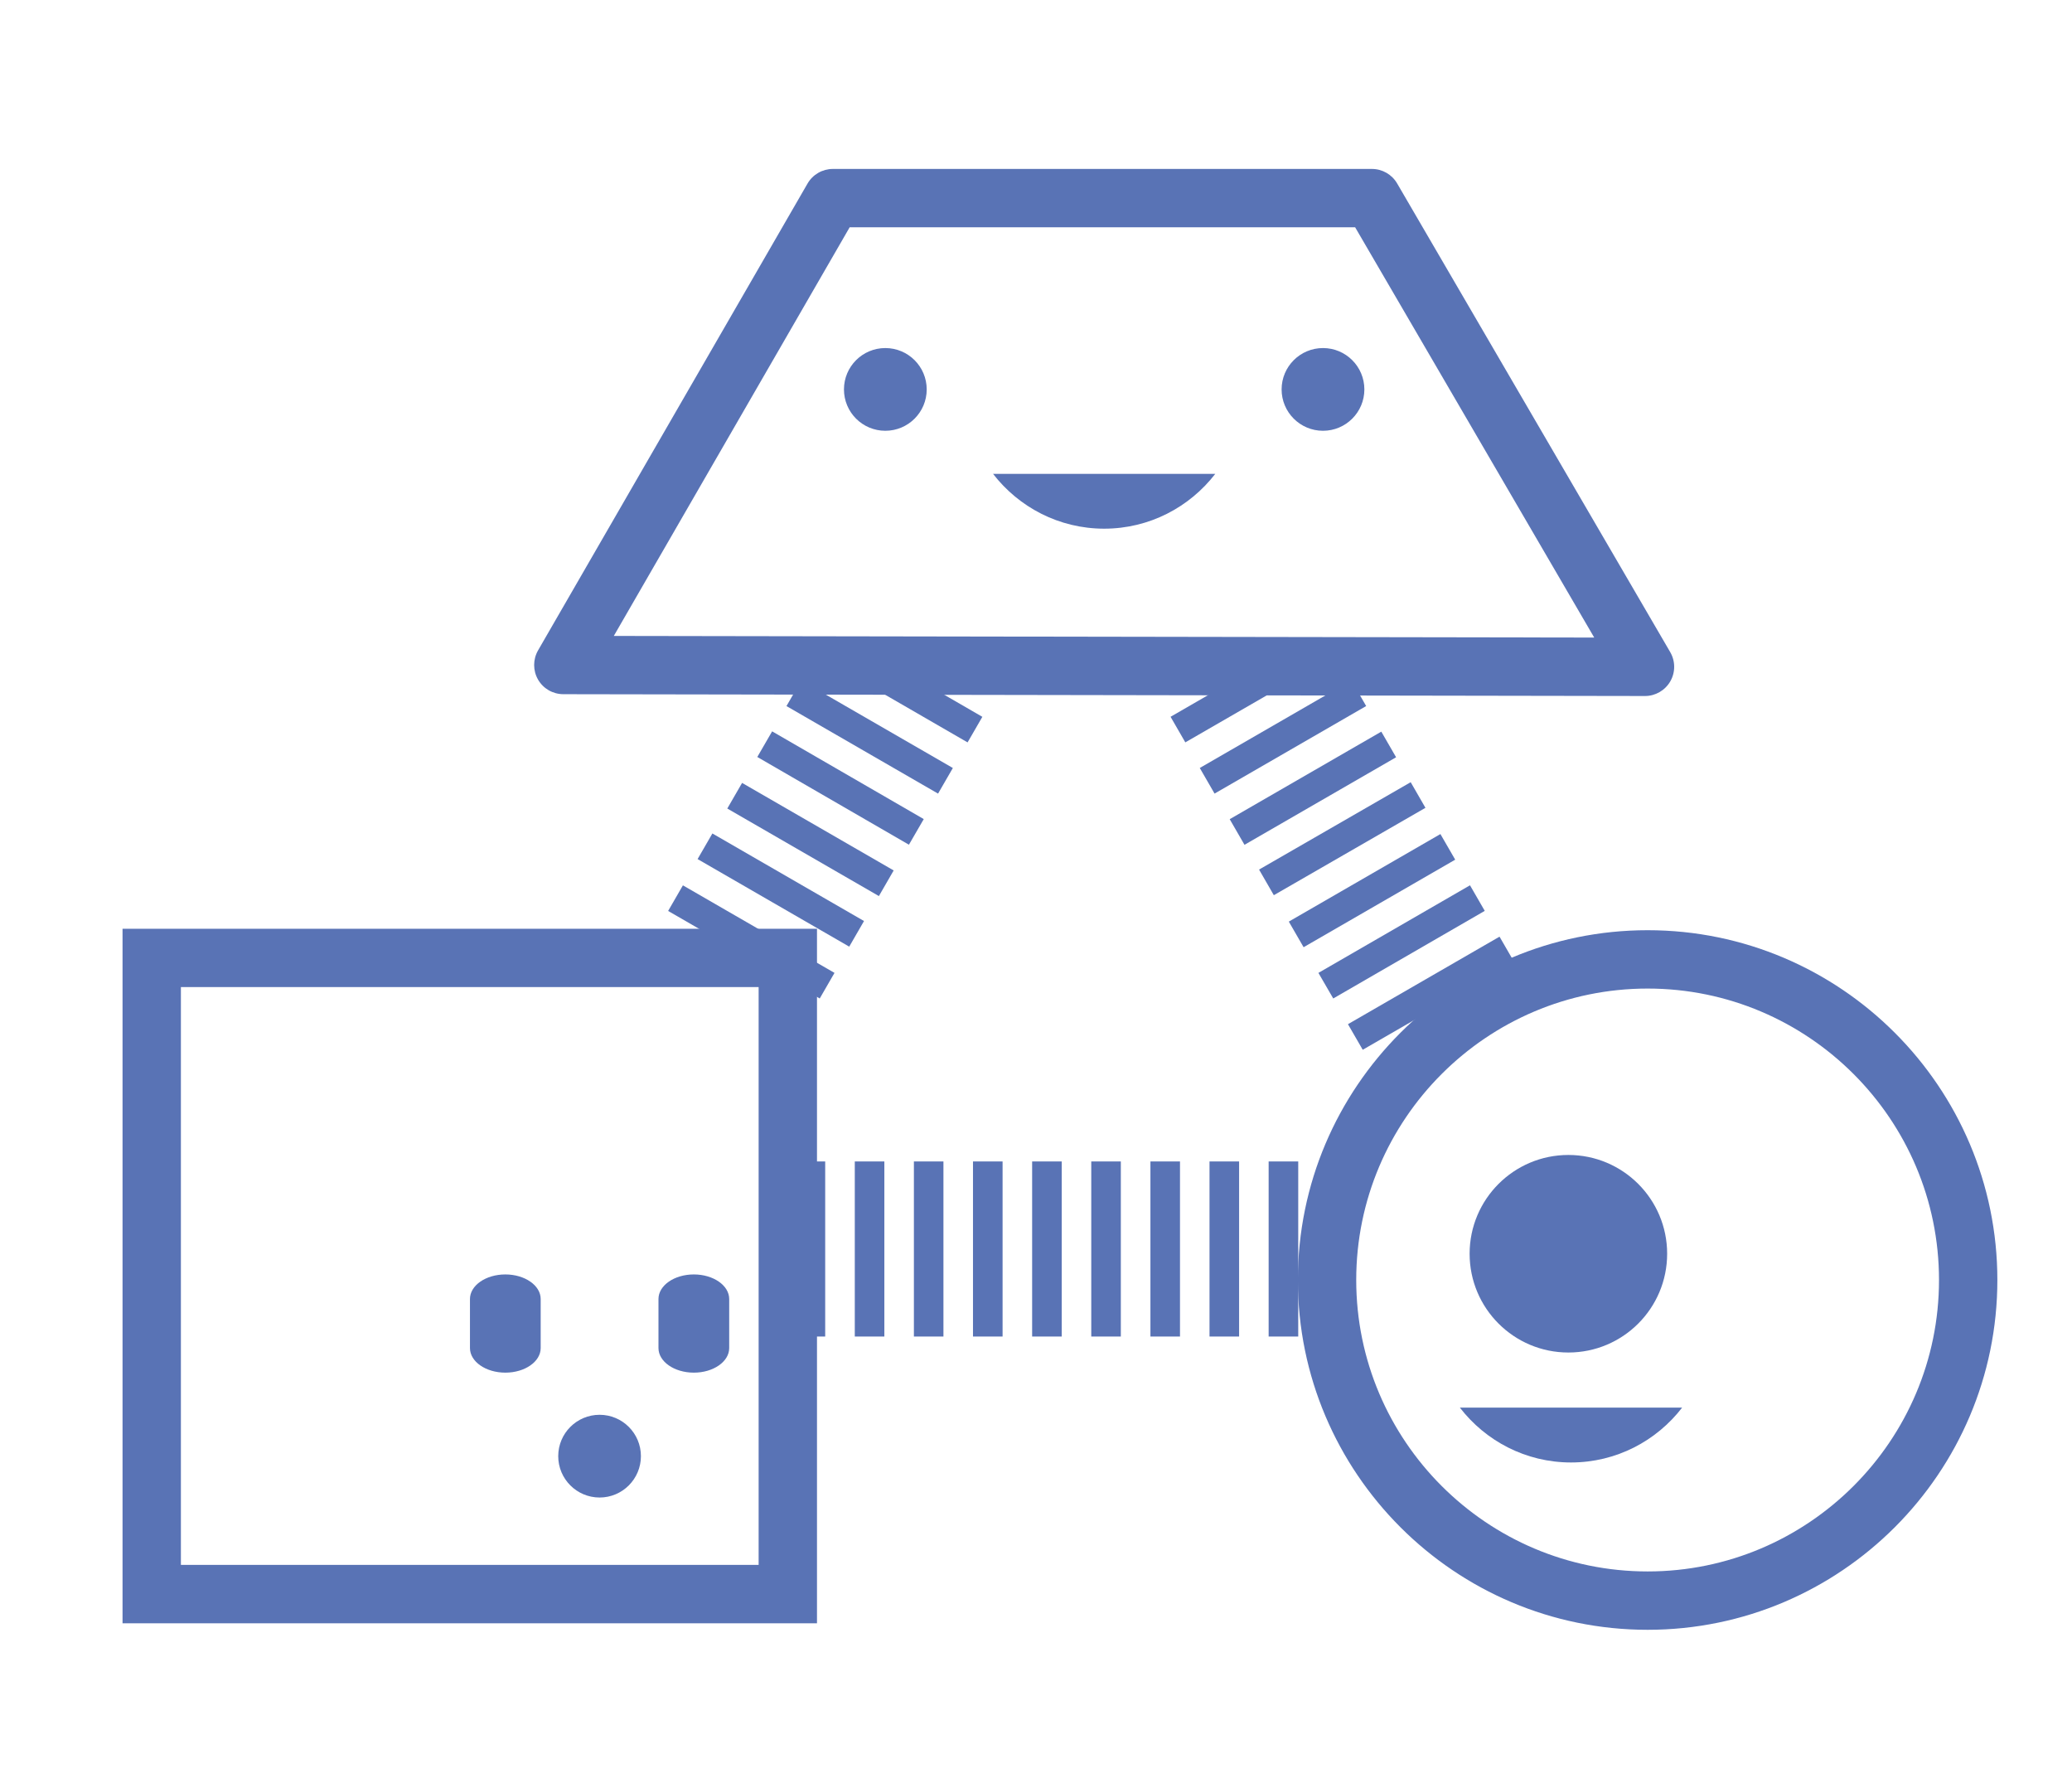 <?xml version="1.0" encoding="utf-8"?>
<!-- Generator: Adobe Illustrator 15.0.0, SVG Export Plug-In  -->
<!DOCTYPE svg PUBLIC "-//W3C//DTD SVG 1.1//EN" "http://www.w3.org/Graphics/SVG/1.1/DTD/svg11.dtd">
<svg version="1.1"
	 xmlns="http://www.w3.org/2000/svg" xmlns:xlink="http://www.w3.org/1999/xlink" xmlns:a="http://ns.adobe.com/AdobeSVGViewerExtensions/3.0/"
	 x="0px" y="0px" width="186px" height="160px" viewBox="-7.068 -10.76 186 160" enable-background="new -7.068 -10.76 186 160"
	 xml:space="preserve">
<defs>
</defs>
<g display="none">
	<defs>
		<rect id="SVGID_4_" x="10.083" y="1.162" width="154.885" height="134.259"/>
	</defs>
	<clipPath id="SVGID_5_" display="inline">
		<use xlink:href="#SVGID_4_"  display="none" overflow="visible"/>
	</clipPath>
	<path clip-path="url(#SVGID_5_)" fill="#5973B5" d="M84.561,130.163H15.339V6.42h69.222V130.163z M87.19,1.162H12.711
		c-1.451,0-2.63,1.177-2.63,2.629v129c0,1.453,1.179,2.629,2.63,2.629H87.19c1.453,0,2.63-1.176,2.63-2.629v-129
		C89.82,2.339,88.643,1.162,87.19,1.162"/>
	<path clip-path="url(#SVGID_5_)" fill="#5973B5" d="M159.71,130.163H99.337V49.31h60.373V130.163z M162.338,44.051H96.708
		c-1.452,0-2.628,1.176-2.628,2.63v86.111c0,1.453,1.176,2.629,2.628,2.629h65.631c1.45,0,2.63-1.176,2.63-2.629V46.681
		C164.968,45.228,163.789,44.051,162.338,44.051"/>
	<path clip-path="url(#SVGID_5_)" fill="#5973B5" d="M34.348,66.314c5.95,0,13.124-0.657,15.602-8.387
		c2.479,7.73,9.654,8.387,15.605,8.387c13.307,0,17.791-19.159,16.087-16.563c-2.584,3.935-9.278,7.834-15.588,4.783
		c-4.246-2.051-13.268-8.303-16.105-5.731c-2.837-2.572-11.859,3.68-16.101,5.731c-6.31,3.052-13.006-0.848-15.588-4.783
		C16.557,47.155,21.038,66.314,34.348,66.314"/>
	<path clip-path="url(#SVGID_5_)" fill="#5973B5" d="M36.219,42.612c2.098,0,3.798-1.703,3.798-3.801
		c0-2.099-1.701-3.798-3.798-3.798s-3.798,1.699-3.798,3.798C32.421,40.909,34.122,42.612,36.219,42.612"/>
	<path clip-path="url(#SVGID_5_)" fill="#5973B5" d="M65.137,42.612c2.098,0,3.8-1.703,3.8-3.801c0-2.099-1.702-3.798-3.8-3.798
		c-2.096,0-3.798,1.699-3.798,3.798C61.338,40.909,63.041,42.612,65.137,42.612"/>
	<path clip-path="url(#SVGID_5_)" fill="#5973B5" d="M113.771,76.977c2.204,0,3.991-1.786,3.991-3.988
		c0-2.208-1.787-3.991-3.991-3.991c-2.201,0-3.99,1.783-3.99,3.991C109.781,75.19,111.57,76.977,113.771,76.977"/>
	<path clip-path="url(#SVGID_5_)" fill="#5973B5" d="M144.004,76.977c2.202,0,3.991-1.786,3.991-3.988
		c0-2.208-1.789-3.991-3.991-3.991c-2.203,0-3.991,1.783-3.991,3.991C140.013,75.19,141.801,76.977,144.004,76.977"/>
	<path clip-path="url(#SVGID_5_)" fill="#5973B5" d="M114.252,63.026c4.79,0,8.692,3.901,8.692,8.694
		c0,4.795-3.902,8.694-8.692,8.694c-4.797,0-8.695-3.899-8.695-8.694C105.557,66.927,109.456,63.026,114.252,63.026 M144.674,63.026
		c4.796,0,8.693,3.901,8.693,8.694c0,4.795-3.897,8.694-8.693,8.694c-4.792,0-8.69-3.899-8.69-8.694
		C135.984,66.927,139.882,63.026,144.674,63.026 M114.252,85.672c6.7,0,12.305-4.751,13.64-11.063h3.142
		c1.336,6.312,6.94,11.063,13.641,11.063c7.697,0,13.952-6.258,13.952-13.951s-6.255-13.953-13.952-13.953
		c-6.878,0-12.576,5.019-13.711,11.583h-3.002c-1.131-6.564-6.827-11.583-13.709-11.583c-7.692,0-13.953,6.259-13.953,13.953
		S106.56,85.672,114.252,85.672"/>
	<path clip-path="url(#SVGID_5_)" fill="#5973B5" d="M46.321,101.836c-0.621,0.604-0.904,1.474-0.758,2.326l1.25,7.272l-6.532-3.433
		c-0.382-0.202-0.803-0.303-1.221-0.303c-0.42,0-0.841,0.101-1.226,0.303l-6.53,3.433l1.248-7.272
		c0.145-0.853-0.136-1.722-0.757-2.326l-5.28-5.147l7.297-1.063c0.857-0.123,1.598-0.662,1.983-1.437l3.265-6.616l3.263,6.616
		c0.384,0.774,1.124,1.313,1.981,1.437l7.298,1.063L46.321,101.836z M57.629,92.25l-11.203-1.627l-5.009-10.155
		c-0.887-1.796-3.833-1.796-4.717,0l-5.009,10.155L20.486,92.25c-0.992,0.144-1.814,0.836-2.125,1.79
		c-0.306,0.949-0.049,1.993,0.665,2.691l8.108,7.906l-1.914,11.159c-0.167,0.986,0.24,1.982,1.045,2.572
		c0.813,0.588,1.887,0.668,2.772,0.198l10.022-5.27l10.021,5.27c0.384,0.203,0.805,0.302,1.222,0.302c0.544,0,1.085-0.169,1.547-0.5
		c0.806-0.59,1.214-1.586,1.046-2.572l-1.914-11.159l8.108-7.906c0.714-0.698,0.972-1.742,0.665-2.691
		C59.443,93.086,58.621,92.394,57.629,92.25"/>
</g>
<g display="none">
	<defs>
		<rect id="SVGID_3_" y="0.83" width="171.932" height="136.266"/>
	</defs>
	<clipPath id="SVGID_6_" display="inline">
		<use xlink:href="#SVGID_3_"  display="none" overflow="visible"/>
	</clipPath>
	<path clip-path="url(#SVGID_6_)" fill="#5973B5" d="M34.482,51.277L11.425,91.525c-0.11,0.189-9.555,16.6-3.586,27.035
		c3.35,5.864,11.173,8.986,23.258,9.286l44.298-76.57H34.482z M32.779,133.746h-0.013c-15.309-0.051-25.417-4.185-30.037-12.288
		c-7.643-13.393,3.148-32.094,3.613-32.88L30.23,46.879c0.523-0.916,1.497-1.479,2.548-1.479H80.49c1.053,0,2.021,0.561,2.542,1.47
		c0.529,0.909,0.526,2.031,0,2.94L35.318,132.28C34.799,133.188,33.827,133.746,32.779,133.746"/>
	<path clip-path="url(#SVGID_6_)" fill="#5973B5" d="M45.03,131.073l82.119,0.138l-19.878-34.12H64.643L45.03,131.073z
		 M132.266,137.096h-0.005l-92.322-0.155c-1.047-0.004-2.012-0.563-2.539-1.473c-0.526-0.906-0.526-2.026,0-2.936l23.002-39.848
		c0.527-0.91,1.497-1.47,2.546-1.47h46.009c1.049,0,2.015,0.558,2.544,1.461l23.303,40.003c0.533,0.909,0.533,2.031,0.012,2.943
		C134.289,136.533,133.315,137.096,132.266,137.096"/>
	<path clip-path="url(#SVGID_6_)" fill="#5973B5" d="M73.449,83.445h42.088c1.04,0,2.007,0.553,2.534,1.452l22.985,39.183
		c11.973-0.302,19.72-3.396,23.046-9.213c5.955-10.415-3.498-26.834-3.594-27L115.717,9.661L94.523,46.382L73.449,83.445z
		 M139.387,129.979c-1.039,0-2.009-0.555-2.531-1.452L113.854,89.32H68.398c-1.046,0-2.016-0.555-2.539-1.459
		c-0.528-0.904-0.534-2.02-0.015-2.93l23.577-41.47l23.761-41.163c0.524-0.909,1.493-1.469,2.543-1.469h0.005
		c1.054,0.002,2.025,0.565,2.547,1.478l47.314,82.616c0.447,0.762,11.249,19.475,3.622,32.842
		c-4.592,8.054-14.625,12.162-29.814,12.214H139.387z"/>
	<path clip-path="url(#SVGID_6_)" fill="#5973B5" d="M29.852,82.816c0,1.367-1.596,2.474-3.561,2.474
		c-1.966,0-3.561-1.106-3.561-2.474v-4.939c0-1.365,1.595-2.473,3.561-2.473c1.964,0,3.561,1.107,3.561,2.473V82.816z"/>
	<path clip-path="url(#SVGID_6_)" fill="#5973B5" d="M48.831,82.816c0,1.367-1.596,2.474-3.561,2.474
		c-1.963,0-3.558-1.106-3.558-2.474v-4.939c0-1.365,1.595-2.473,3.558-2.473c1.965,0,3.561,1.107,3.561,2.473V82.816z"/>
	<path clip-path="url(#SVGID_6_)" fill="#5973B5" d="M117.801,61.678c-2.762,0-4.999-2.236-4.999-4.995
		c0-2.761,2.237-4.995,4.999-4.995c2.758,0,4.997,2.234,4.997,4.995C122.798,59.442,120.559,61.678,117.801,61.678 M114.864,47.484
		c-6.701,0-12.134,5.434-12.134,12.136c0,6.703,5.433,12.138,12.134,12.138c6.699,0,12.135-5.435,12.135-12.138
		C126.999,52.918,121.563,47.484,114.864,47.484"/>
	<path clip-path="url(#SVGID_6_)" fill="#5973B5" d="M102.359,111.328c0-2.302,1.866-4.166,4.166-4.166
		c2.298,0,4.163,1.864,4.163,4.166c0,2.297-1.865,4.163-4.163,4.163C104.225,115.491,102.359,113.625,102.359,111.328"/>
	<path clip-path="url(#SVGID_6_)" fill="#5973B5" d="M61.228,111.328c0-2.302,1.865-4.166,4.166-4.166
		c2.298,0,4.162,1.864,4.162,4.166c0,2.297-1.864,4.163-4.162,4.163C63.093,115.491,61.228,113.625,61.228,111.328"/>
	<path clip-path="url(#SVGID_6_)" fill="#5973B5" d="M31.616,93.699c0-2.302,1.865-4.166,4.166-4.166
		c2.299,0,4.163,1.864,4.163,4.166c0,2.299-1.864,4.163-4.163,4.163C33.481,97.862,31.616,95.998,31.616,93.699"/>
	<path clip-path="url(#SVGID_6_)" fill="#5973B5" d="M73.301,119.826c2.582,3.347,6.627,5.52,11.19,5.52
		c4.554,0,8.599-2.173,11.188-5.52H73.301z"/>
</g>
<g display="none">
	<defs>
		<rect id="SVGID_2_" x="35.22" width="103.792" height="138.459"/>
	</defs>
	<clipPath id="SVGID_7_" display="inline">
		<use xlink:href="#SVGID_2_"  display="none" overflow="visible"/>
	</clipPath>
	<path clip-path="url(#SVGID_7_)" fill="#5973B5" d="M93.002,80.639c-19.094,0-34.628-15.534-34.628-34.631
		c0-19.094,15.534-34.629,34.628-34.629s34.629,15.535,34.629,34.629C127.631,65.104,112.096,80.639,93.002,80.639 M93.002,0
		c-25.37,0-46.008,20.638-46.008,46.008c0,14.125,6.412,26.775,16.463,35.219l-0.271,0.469l-3.69-2.145l-1.429,2.462l3.692,2.144
		l-1.431,2.464l-3.693-2.141l-1.429,2.461l3.693,2.145l-1.428,2.453l-3.688-2.144l-1.428,2.459l3.691,2.143l-1.433,2.462
		l-3.689-2.141l-1.425,2.456l3.687,2.144l-1.431,2.466l-3.689-2.142l-1.428,2.46l3.691,2.141l-1.424,2.457l-3.692-2.144
		l-1.428,2.461l3.689,2.146l-1.429,2.461l-3.692-2.144l-1.429,2.462l3.691,2.144l-1.426,2.455l-3.691-2.143l-1.427,2.459l3.69,2.141
		l-1.425,2.459l-3.69-2.145l-1.428,2.458l3.689,2.146l-1.23,2.124c-2.368,4.074-0.979,9.298,3.095,11.663
		c1.349,0.784,2.822,1.156,4.278,1.156c2.941,0,5.806-1.524,7.388-4.254l1.226-2.111l3.688,2.148l1.429-2.462l-3.689-2.145
		l1.432-2.464l3.689,2.144l1.428-2.46l-3.689-2.144l1.43-2.466l3.689,2.143l1.428-2.461l-3.689-2.141l1.425-2.454l3.689,2.141
		l1.429-2.462l-3.689-2.141l1.427-2.464l3.694,2.141l1.427-2.461l-3.69-2.141l1.425-2.457l3.691,2.143l1.428-2.46l-3.689-2.141
		l1.428-2.462l3.689,2.141l1.428-2.457l-3.69-2.143l1.431-2.468l3.692,2.143l1.425-2.462l-3.69-2.138l1.426-2.457l3.689,2.144
		l1.431-2.461l-3.688-2.142l0.396-0.688c4.611,1.556,9.53,2.437,14.658,2.437c25.368,0,46.009-20.641,46.009-46.011
		C139.011,20.638,118.371,0,93.002,0"/>
	<path clip-path="url(#SVGID_7_)" fill="#5973B5" d="M104.554,25.889c-6.358-3.342-14.225-3.506-20.945,0.278
		c-10.538,5.931-14.273,19.282-8.339,29.822c5.929,10.54,19.281,14.275,29.822,8.343c6.972-3.922,10.94-11.096,11.13-18.549
		l-23.011,0.108L104.554,25.889z"/>
</g>
<polygon fill="#5973B5" points="66.184,48.012 79.79,55.874 81.117,53.579 71.02,47.74 "/>
<polygon fill="#5973B5" points="107.435,48.138 98.012,53.575 99.336,55.872 112.953,48.014 "/>
<rect x="57.834" y="63.257" transform="matrix(-0.866 -0.5 0.5 -0.866 90.284 153.365)" fill="#5973B5" width="15.714" height="2.656"/>
<rect x="67.017" y="52.13" transform="matrix(0.501 -0.866 0.866 0.501 -17.806 89.103)" fill="#5973B5" width="2.656" height="15.717"/>
<rect x="61.71" y="61.323" transform="matrix(0.5 -0.866 0.866 0.5 -28.407 89.127)" fill="#5973B5" width="2.655" height="15.718"/>
<rect x="52.526" y="72.452" transform="matrix(-0.866 -0.5 0.5 -0.866 75.779 167.866)" fill="#5973B5" width="15.714" height="2.653"/>
<rect x="63.141" y="54.065" transform="matrix(-0.866 -0.5 0.5 -0.866 104.788 138.862)" fill="#5973B5" width="15.714" height="2.655"/>
<rect x="102.934" y="58.661" transform="matrix(0.866 -0.5 0.5 0.866 -15.151 63.433)" fill="#5973B5" width="15.715" height="2.656"/>
<rect x="113.55" y="77.049" transform="matrix(0.866 -0.5 0.5 0.866 -22.923 71.217)" fill="#5973B5" width="15.712" height="2.652"/>
<rect x="108.241" y="67.854" transform="matrix(0.866 -0.5 0.5 0.866 -19.037 67.318)" fill="#5973B5" width="15.715" height="2.655"/>
<rect x="112.115" y="56.727" transform="matrix(0.499 0.866 -0.866 0.499 112.747 -65.952)" fill="#5973B5" width="2.656" height="15.717"/>
<polygon fill="#5973B5" points="126.216,70.996 124.891,68.7 111.284,76.563 112.615,78.859 "/>
<rect x="106.809" y="47.534" transform="matrix(0.5 0.866 -0.866 0.5 102.003 -65.951)" fill="#5973B5" width="2.655" height="15.715"/>
<rect x="85.585" y="93.487" fill="#5973B5" width="2.656" height="15.715"/>
<rect x="96.204" y="93.487" fill="#5973B5" width="2.654" height="15.715"/>
<rect x="90.893" y="93.487" fill="#5973B5" width="2.654" height="15.715"/>
<rect x="101.508" y="93.487" fill="#5973B5" width="2.656" height="15.715"/>
<rect x="106.816" y="93.487" fill="#5973B5" width="2.656" height="15.715"/>
<rect x="80.276" y="93.487" fill="#5973B5" width="2.656" height="15.715"/>
<rect x="74.971" y="93.487" fill="#5973B5" width="2.652" height="15.715"/>
<rect x="69.665" y="93.487" fill="#5973B5" width="2.654" height="15.715"/>
<rect x="64.352" y="93.487" fill="#5973B5" width="2.656" height="15.715"/>
<path fill="#5973B5" d="M9.171,77.836h51.862v51.863H9.171V77.836z M3.932,134.941h62.34V72.601H3.932V134.941z"/>
<g>
	<defs>
		<rect id="SVGID_1_" x="5.127" y="4.404" width="167.106" height="131.121"/>
	</defs>
	<clipPath id="SVGID_8_">
		<use xlink:href="#SVGID_1_"  overflow="visible"/>
	</clipPath>
	<path clip-path="url(#SVGID_8_)" fill="#5973B5" d="M41.468,110.238c0,1.217-1.422,2.205-3.171,2.205
		c-1.753,0-3.177-0.988-3.177-2.205v-4.405c0-1.217,1.423-2.205,3.177-2.205c1.749,0,3.171,0.988,3.171,2.205V110.238z"/>
	<path clip-path="url(#SVGID_8_)" fill="#5973B5" d="M58.391,110.238c0,1.217-1.422,2.205-3.174,2.205
		c-1.752,0-3.175-0.988-3.175-2.205v-4.405c0-1.217,1.422-2.205,3.175-2.205c1.752,0,3.174,0.988,3.174,2.205V110.238z"/>
	<path clip-path="url(#SVGID_8_)" fill="#5973B5" d="M43.043,119.938c0-2.051,1.664-3.713,3.713-3.713
		c2.047,0,3.71,1.662,3.71,3.713c0,2.05-1.663,3.713-3.71,3.713C44.707,123.651,43.043,121.988,43.043,119.938"/>
	<path clip-path="url(#SVGID_8_)" fill="#5973B5" d="M140.838,77.969c-14.426,0-26.16,11.735-26.16,26.158
		c0,14.425,11.734,26.159,26.16,26.159c14.421,0,26.155-11.734,26.155-26.159C166.994,89.704,155.259,77.969,140.838,77.969
		 M140.838,135.524c-17.313,0-31.398-14.085-31.398-31.397c0-17.312,14.086-31.396,31.398-31.396
		c17.311,0,31.394,14.085,31.394,31.396C172.232,121.439,158.149,135.524,140.838,135.524"/>
	<path clip-path="url(#SVGID_8_)" fill="#5973B5" d="M124.857,101.771c0-4.896,3.972-8.866,8.866-8.866
		c4.898,0,8.866,3.971,8.866,8.866c0,4.896-3.968,8.865-8.866,8.865C128.829,110.637,124.857,106.668,124.857,101.771"/>
	<path clip-path="url(#SVGID_8_)" fill="#5973B5" d="M123.983,115.583c2.304,2.987,5.912,4.922,9.976,4.922s7.669-1.935,9.974-4.922
		H123.983z"/>
	<path clip-path="url(#SVGID_8_)" fill="#5973B5" d="M48.032,46.319l88.01,0.145L114.581,9.642H69.204L48.032,46.319z M140.6,51.711
		L140.6,51.711l-97.103-0.163c-0.936-0.004-1.8-0.5-2.267-1.313c-0.465-0.807-0.465-1.803,0-2.615L65.424,5.713
		c0.47-0.811,1.336-1.309,2.271-1.309h48.395c0.93,0,1.792,0.497,2.26,1.299l24.515,42.068c0.471,0.811,0.476,1.813,0.005,2.627
		C142.402,51.209,141.536,51.711,140.6,51.711"/>
	<path clip-path="url(#SVGID_8_)" fill="#5973B5" d="M107.98,24.193c0-2.051,1.665-3.713,3.715-3.713
		c2.051,0,3.714,1.662,3.714,3.713c0,2.049-1.663,3.712-3.714,3.712C109.645,27.905,107.98,26.242,107.98,24.193"/>
	<path clip-path="url(#SVGID_8_)" fill="#5973B5" d="M68.693,24.193c0-2.051,1.663-3.713,3.713-3.713
		c2.052,0,3.715,1.662,3.715,3.713c0,2.049-1.663,3.712-3.715,3.712C70.356,27.905,68.693,26.242,68.693,24.193"/>
	<path clip-path="url(#SVGID_8_)" fill="#5973B5" d="M82.075,31.77c2.306,2.984,5.912,4.922,9.977,4.922
		c4.062,0,7.669-1.938,9.974-4.922H82.075z"/>
</g>
</svg>
